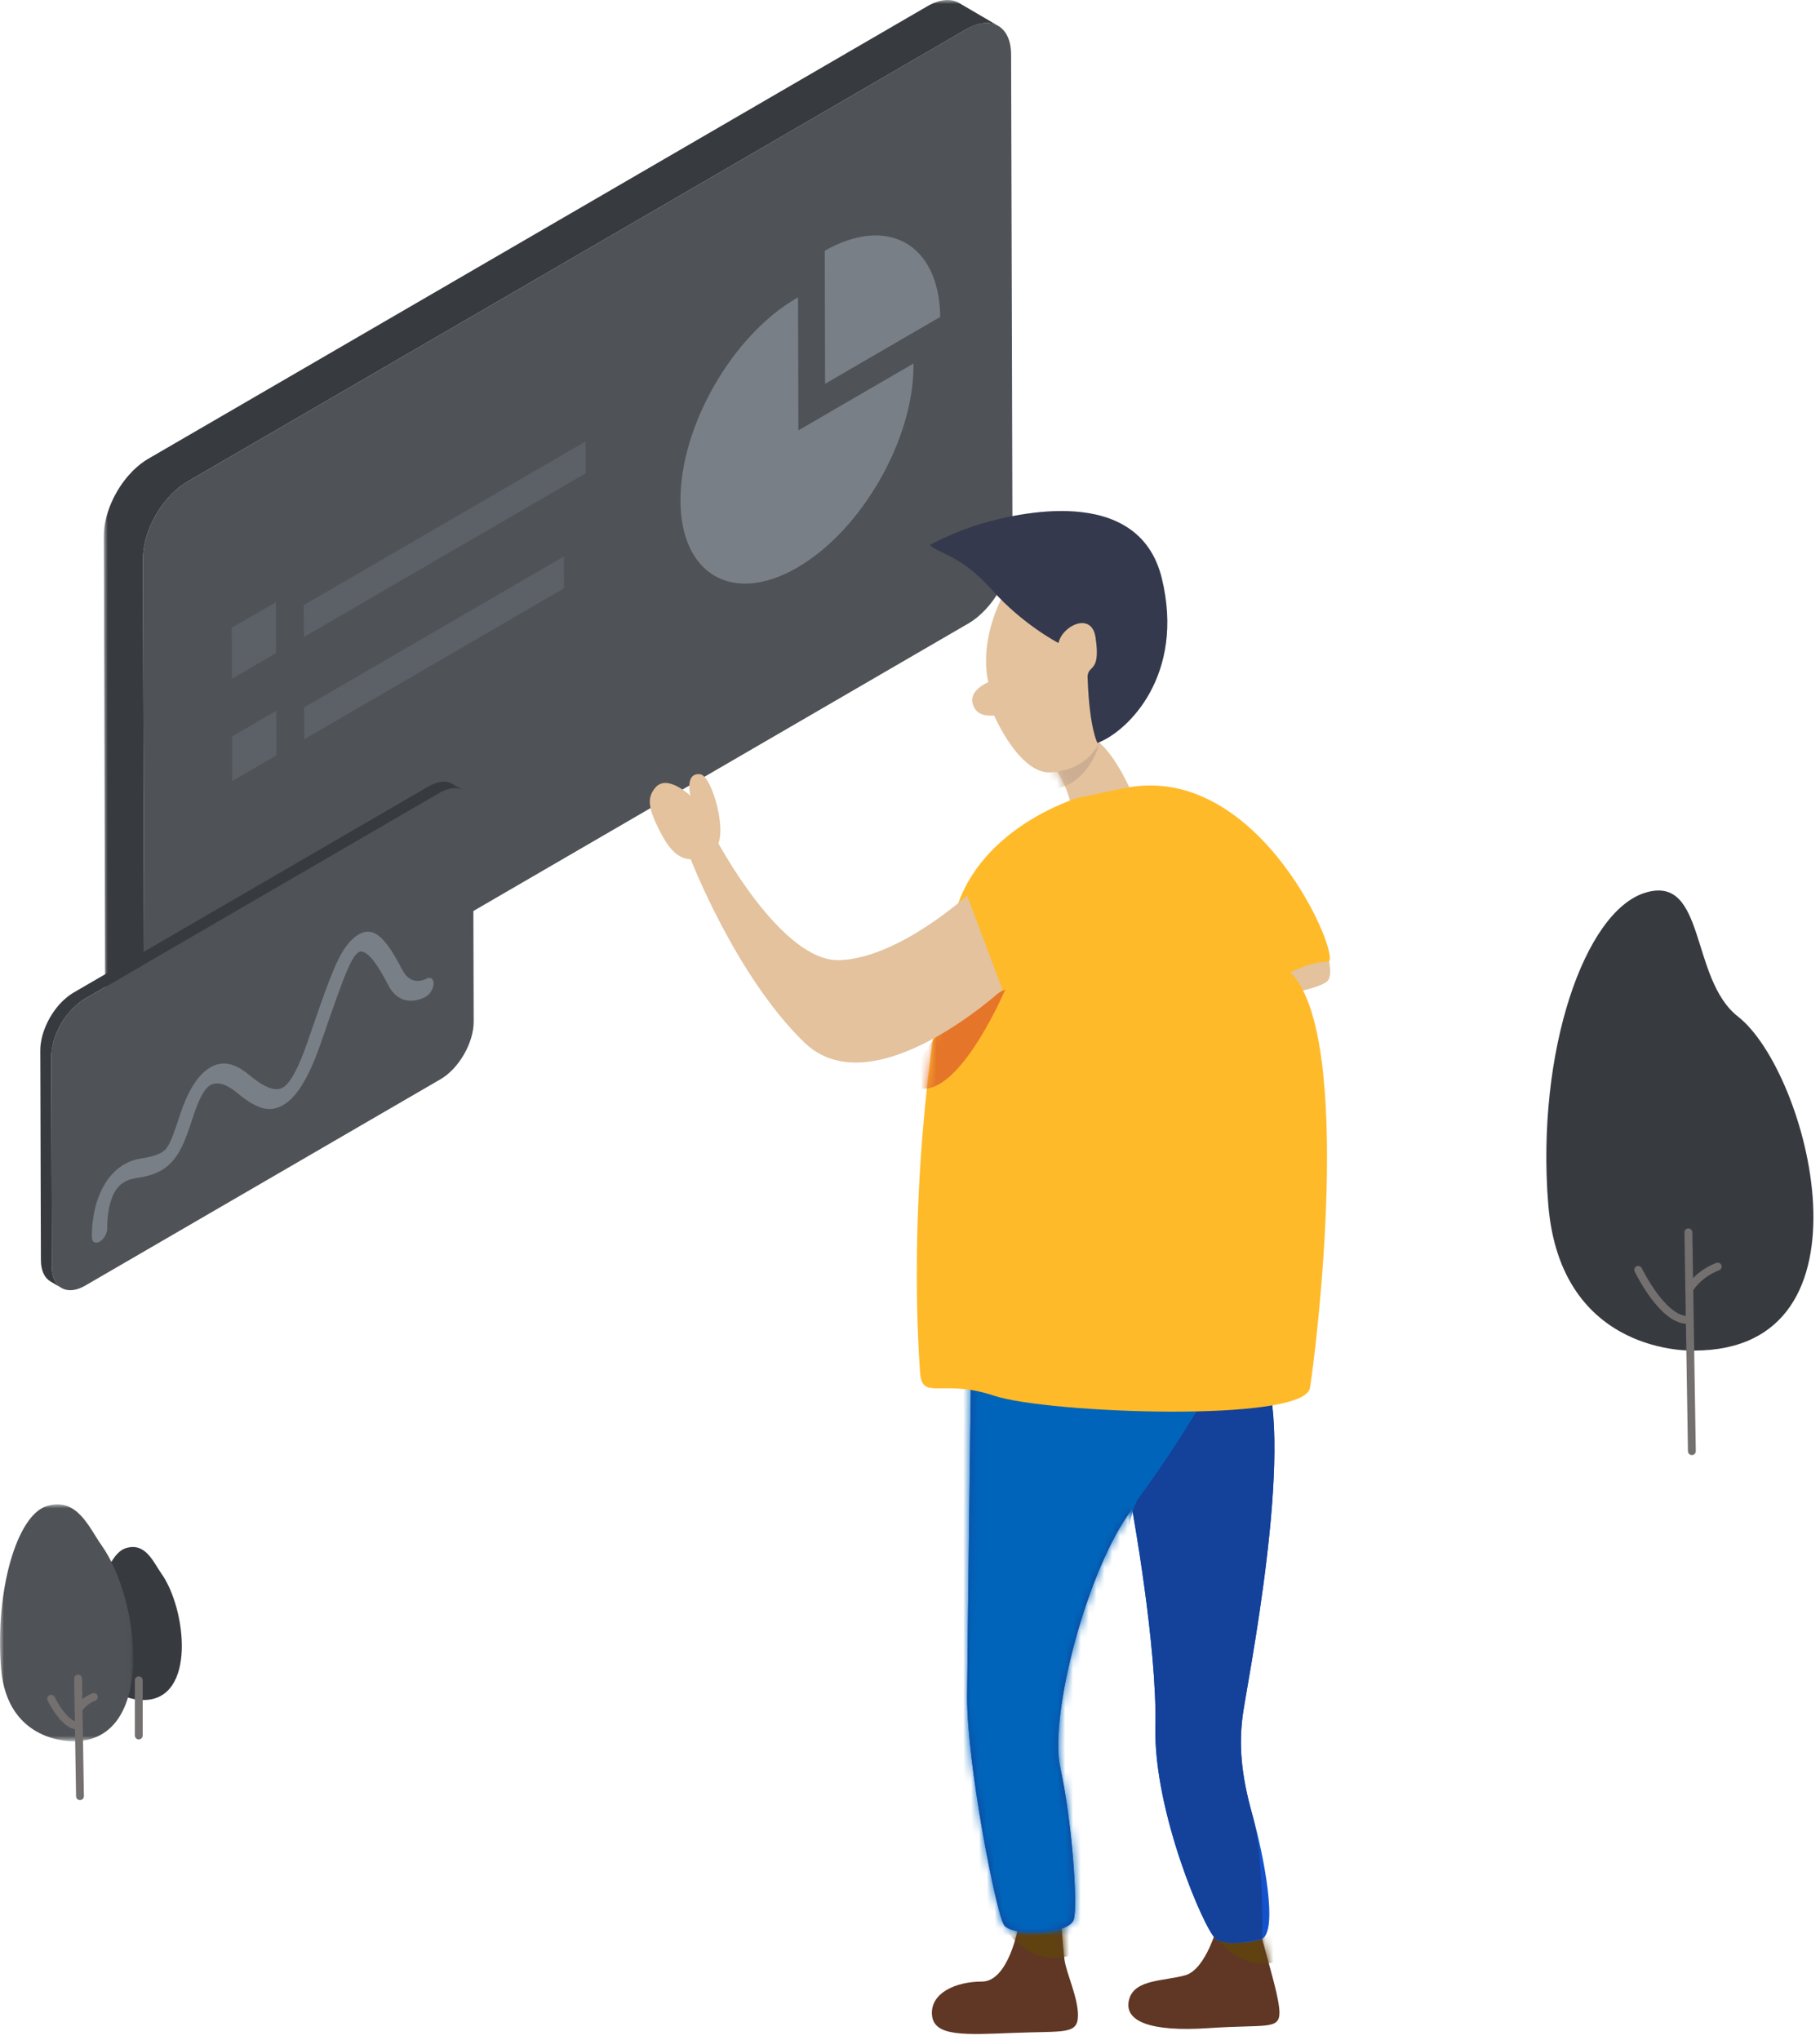 <?xml version="1.0" encoding="UTF-8"?>
<svg width="232px" height="260px" viewBox="0 0 232 260" version="1.1" xmlns="http://www.w3.org/2000/svg" xmlns:xlink="http://www.w3.org/1999/xlink">
    <title>no-data</title>
    <defs>
        <path d="M11.411,0.222 C11.411,0.222 9.939,5.959 7.24,6.708 L7.24,6.708 C4.541,7.456 0.86,7.207 0.124,9.701 L0.124,9.701 C-0.726,12.576 2.823,13.941 10.185,13.442 L10.185,13.442 C17.547,12.943 19.263,13.692 19.263,11.447 L19.263,11.447 C19.263,9.08 16.81,1.969 16.81,0.721 L16.81,0.721 C16.81,0.155 15.695,0 14.479,0 L14.479,0 C13.019,0 11.411,0.222 11.411,0.222 L11.411,0.222 Z" id="path-1"></path>
        <path d="M11.031,1.76 C11.031,1.76 9.806,8.798 6.379,8.798 L6.379,8.798 C2.952,8.798 -0.232,10.306 0.013,13.071 L0.013,13.071 C0.258,15.836 4.176,15.584 10.542,15.333 L10.542,15.333 C16.908,15.082 18.621,15.584 18.621,13.071 L18.621,13.071 C18.621,10.793 17.153,7.791 16.908,6.033 L16.908,6.033 C16.663,4.273 16.418,0 16.418,0 L16.418,0 L11.031,1.76 Z" id="path-3"></path>
        <path d="M0.494,4.334 C0.494,4.334 0,44.069 0,46.085 L0,46.085 C0,54.835 3.711,73.585 4.701,75.085 L4.701,75.085 C5.69,76.585 13.112,76.334 13.607,74.335 L13.607,74.335 C14.102,72.335 13.36,61.835 11.875,55.085 L11.875,55.085 C10.391,48.335 15.339,29.585 21.029,22.084 L21.029,22.084 C21.029,22.084 24.234,39.584 23.997,49.835 L23.997,49.835 C23.751,60.584 30.183,75.585 31.667,76.835 L31.667,76.835 C33.152,78.086 37.606,76.835 37.606,76.835 L37.606,76.835 C37.606,76.835 37.853,66.335 36.369,61.085 L36.369,61.085 C34.884,55.835 34.637,52.085 35.131,48.335 L35.131,48.335 C35.626,44.585 41.811,14.084 37.853,4.334 L37.853,4.334 C36.533,1.084 31.942,0 26.408,0 L26.408,0 C15.338,0 0.494,4.334 0.494,4.334 L0.494,4.334 Z" id="path-5"></path>
        <path d="M1.592,3.58 L6.421,6.449 C5.441,5.867 4.834,4.629 4.83,2.87 L4.83,2.87 L0,0 C0.005,1.758 0.613,2.996 1.592,3.58" id="path-7"></path>
        <polygon id="path-9" points="0 0 114.008 0 114.008 133.95 0 133.95"></polygon>
        <path d="M0.527,0.583 L0.923,0.814 C0.867,0.774 0.81,0.74 0.758,0.708 L0.758,0.708 L0.361,0.476 C0.416,0.508 0.471,0.544 0.527,0.583" id="path-11"></path>
        <path d="M0.667,0.663 C0.765,0.72 0.861,0.774 0.957,0.826 L0.957,0.826 L0.561,0.595 C0.485,0.553 0.406,0.511 0.327,0.464 L0.327,0.464" id="path-13"></path>
        <path d="M0.667,0.663 C0.765,0.72 0.861,0.774 0.957,0.826 L0.957,0.826 L0.561,0.595 C0.485,0.553 0.406,0.511 0.327,0.464 L0.327,0.464" id="path-15"></path>
        <polygon id="path-17" points="0 0 16.989 0 16.989 30.196 0 30.196"></polygon>
        <path d="M0,3.56 C0,3.56 3.474,8.023 2.482,11.743 L2.482,11.743 C1.489,15.462 10.916,9.015 10.916,9.015 L10.916,9.015 C10.916,9.015 7.939,0.832 4.218,0.088 L4.218,0.088 C3.916,0.028 3.637,0 3.376,0 L3.376,0 C0.42,0 0,3.56 0,3.56 L0,3.56 Z" id="path-19"></path>
        <path d="M26.511,0.328 L20.546,1.58 C20.546,1.58 7.107,5.528 4.64,17.352 L4.64,17.352 C-1.573,47.143 0.158,71.053 0.414,74.932 L0.414,74.932 C0.555,77.045 1.402,77.018 3.311,76.992 L3.311,76.992 C4.797,76.97 6.923,76.95 9.86,77.936 L9.86,77.936 C16.57,80.189 49.377,81.441 50.122,76.934 L50.122,76.934 C50.867,72.428 55.839,32.122 47.637,23.861 L47.637,23.861 C47.637,23.861 50.121,22.513 52.413,22.513 L52.413,22.513 C54.274,22.513 45.197,0.002 29.758,0 L29.758,0 C28.705,0 27.623,0.104 26.511,0.328 L26.511,0.328 Z" id="path-21"></path>
    </defs>
    <g id="空状态插画-暗色" stroke="none" stroke-width="1" fill="none" fill-rule="evenodd">
        <g id="旧版缺省状态-browser-too-old备份-4" transform="translate(-284, -270)">
            <g id="no-data" transform="translate(284, 270)">
                <g id="Fill-2" transform="translate(143.833, 245.072)" fill="#603624" fill-rule="nonzero">
                    <path d="M11.411,0.223 C11.411,0.223 9.939,5.96 7.24,6.708 C4.54,7.456 0.86,7.207 0.123,9.701 C-0.726,12.577 2.823,13.941 10.184,13.442 C17.546,12.944 19.263,13.692 19.263,11.447 C19.263,9.08 16.81,1.969 16.81,0.721 C16.81,-0.526 11.411,0.223 11.411,0.223" id="路径"></path>
                </g>
                <g id="Fill-3-Clipped" transform="translate(143.833, 245.072)">
                    <mask id="mask-2" fill="white">
                        <use xlink:href="#path-1"></use>
                    </mask>
                    <g id="path-1"></g>
                    <path d="M9.501,-0.872 C9.501,-0.872 12.446,6.112 18.335,5.115 C24.225,4.117 21.28,-0.872 21.28,-0.872 L14.409,-2.867 L9.501,-0.872 Z" id="Fill-3" fill="#604211" fill-rule="nonzero" mask="url(#mask-2)"></path>
                </g>
                <path d="M129.822,245.541 C129.822,245.541 128.597,252.579 125.17,252.579 C121.742,252.579 118.559,254.088 118.804,256.853 C119.049,259.618 122.966,259.366 129.332,259.115 C135.698,258.864 137.412,259.366 137.412,256.853 C137.412,254.575 135.943,251.574 135.698,249.814 C135.453,248.055 135.208,243.782 135.208,243.782 L129.822,245.541 Z" id="Fill-5" fill="#603624" fill-rule="nonzero"></path>
                <g id="Fill-7-Clipped" transform="translate(118.791, 243.782)">
                    <mask id="mask-4" fill="white">
                        <use xlink:href="#path-3"></use>
                    </mask>
                    <g id="path-3"></g>
                    <path d="M7.901,-0.349 C7.901,-0.349 10.839,6.689 16.716,5.684 C22.592,4.679 19.654,-0.349 19.654,-0.349 L12.798,-2.36 L7.901,-0.349 Z" id="Fill-7" fill="#604211" fill-rule="nonzero" mask="url(#mask-4)"></path>
                </g>
                <path d="M123.78,174.596 C123.78,174.596 123.285,214.349 123.285,216.366 C123.285,225.12 126.996,243.88 127.986,245.38 C128.976,246.881 136.398,246.631 136.892,244.63 C137.387,242.629 136.645,232.124 135.161,225.371 C133.676,218.617 138.624,199.858 144.315,192.354 C144.315,192.354 147.519,209.862 147.283,220.118 C147.036,230.873 153.486,245.86 154.953,247.131 C155.996,248.035 160.06,247.578 160.891,247.131 C162.923,246.034 161.138,236.626 159.654,231.373 C158.169,226.121 157.922,222.369 158.417,218.617 C158.911,214.865 165.096,184.351 161.138,174.596 C157.18,164.841 123.78,174.596 123.78,174.596" id="Fill-9" fill="#1452CC" fill-rule="nonzero"></path>
                <g id="Fill-11-Clipped" transform="translate(123.285, 170.26)">
                    <mask id="mask-6" fill="white">
                        <use xlink:href="#path-5"></use>
                    </mask>
                    <use id="path-5" fill="#144199" xlink:href="#path-5"></use>
                    <path d="M32.711,3.737 C32.711,3.737 27.762,12.737 21.825,20.738 C19.305,24.133 16.877,55.738 16.877,55.738 C16.877,55.738 17.866,81.739 16.877,82.739 C15.887,83.739 2.032,98.739 1.043,97.739 C0.053,96.739 -15.781,81.739 -15.781,81.739 L-18.75,23.738 L-12.812,-1.263 L11.929,-10.263 L39.638,-6.263 L32.711,3.737 Z" id="Fill-11" fill="#0065BA" fill-rule="nonzero" mask="url(#mask-6)"></path>
                </g>
                <g id="编组" transform="translate(12.2, 113.507)">
                    <path d="M156.634,6.873 C156.634,6.873 157.994,10.557 156.997,11.559 C156,12.56 150.018,13.562 150.018,13.562 L152.012,6.551 L153.009,5.55 L156.634,6.873 Z" id="Fill-13" fill="#E3C29D" fill-rule="nonzero"></path>
                    <path d="M203.749,58.642 C203.749,58.642 186.704,59.419 185.155,39.964 C183.605,20.507 189.803,2.607 197.551,0.272 C205.3,-2.063 203.196,11.263 209.343,16.065 C218.316,23.075 227.769,58.642 203.749,58.642" id="Fill-15" fill="#373B3F" fill-rule="nonzero"></path>
                    <path d="M6.088,103.181 C6.088,103.181 0.584,103.432 0.085,97.15 C-0.416,90.869 1.362,84.572 3.864,83.818 C6.364,83.064 7.334,85.6 8.361,87.046 C11.576,91.564 12.861,103.185 6.088,103.181" id="Fill-17" fill="#373B3F" fill-rule="nonzero"></path>
                    <line x1="5.489" y1="100.668" x2="5.489" y2="107.703" id="Stroke-19" stroke="#757070" stroke-linecap="round" stroke-linejoin="round"></line>
                </g>
                <g id="Fill-21-Clipped" transform="translate(13.484, 130.92)">
                    <mask id="mask-8" fill="white">
                        <use xlink:href="#path-7"></use>
                    </mask>
                    <g id="path-7"></g>
                    <path d="M6.421,6.449 L1.593,3.58 C0.613,2.996 0.005,1.758 0,-0.001 L4.83,2.869 C4.834,4.628 5.441,5.867 6.421,6.449" id="Fill-21" fill="#858585" fill-rule="nonzero" mask="url(#mask-8)"></path>
                </g>
                <g id="编组" transform="translate(5.137, 0)">
                    <path d="M118.093,3.693 C121.208,1.884 123.742,3.337 123.751,6.937 L123.927,69.673 C123.938,73.273 121.422,77.658 118.307,79.467 L18.922,137.194 C15.807,139.002 13.274,137.55 13.264,133.949 L13.087,71.214 C13.077,67.613 15.594,63.229 18.708,61.419 L118.093,3.693 Z" id="Fill-23" fill="#4F5256" fill-rule="nonzero"></path>
                    <g transform="translate(8.098, 0)" id="Fill-25-Clipped">
                        <mask id="mask-10" fill="white">
                            <use xlink:href="#path-9"></use>
                        </mask>
                        <g id="path-9"></g>
                        <path d="M114.008,3.298 L109.019,0.381 C109.008,0.375 108.999,0.369 108.988,0.363 C108.896,0.312 108.802,0.265 108.704,0.224 C108.687,0.216 108.667,0.211 108.649,0.204 C108.617,0.192 108.585,0.182 108.554,0.17 C108.505,0.153 108.457,0.133 108.406,0.118 C108.355,0.103 108.299,0.093 108.244,0.08 C108.211,0.072 108.178,0.064 108.144,0.057 C108.125,0.054 108.109,0.048 108.09,0.045 C107.98,0.026 107.865,0.012 107.75,0.005 C107.742,0.004 107.736,0.005 107.728,0.004 C107.7,0.003 107.672,0.005 107.644,0.004 C107.556,0.001 107.467,-0.003 107.376,0.001 C107.346,0.003 107.314,0.009 107.283,0.011 C107.227,0.015 107.17,0.022 107.114,0.028 C107.061,0.034 107.009,0.035 106.956,0.044 C106.909,0.051 106.862,0.066 106.816,0.074 C106.739,0.089 106.662,0.105 106.583,0.124 C106.541,0.134 106.502,0.139 106.459,0.151 C106.418,0.162 106.375,0.182 106.334,0.195 C106.203,0.234 106.07,0.28 105.935,0.333 C105.888,0.351 105.843,0.361 105.795,0.381 C105.769,0.392 105.742,0.41 105.715,0.421 C105.482,0.523 105.247,0.637 105.005,0.777 L5.621,58.502 C5.321,58.676 5.028,58.88 4.741,59.1 C4.694,59.137 4.644,59.172 4.596,59.211 C4.323,59.426 4.06,59.662 3.802,59.913 C3.782,59.933 3.758,59.95 3.737,59.971 C3.696,60.011 3.658,60.057 3.618,60.099 C3.488,60.229 3.363,60.364 3.24,60.503 C3.2,60.546 3.16,60.586 3.121,60.63 C3.088,60.668 3.058,60.709 3.026,60.746 C2.952,60.835 2.878,60.925 2.805,61.017 C2.758,61.076 2.708,61.131 2.663,61.191 C2.624,61.241 2.589,61.293 2.553,61.341 C2.5,61.413 2.447,61.485 2.395,61.557 C2.36,61.606 2.322,61.654 2.288,61.704 C2.229,61.788 2.173,61.875 2.116,61.96 C2.08,62.016 2.043,62.07 2.006,62.126 C1.992,62.149 1.975,62.171 1.961,62.194 C1.861,62.352 1.764,62.511 1.67,62.673 L1.652,62.706 C1.632,62.739 1.616,62.772 1.596,62.806 C1.531,62.92 1.466,63.035 1.405,63.151 C1.376,63.206 1.349,63.261 1.322,63.316 C1.294,63.373 1.265,63.428 1.237,63.485 C1.212,63.535 1.185,63.584 1.163,63.634 C1.098,63.766 1.039,63.901 0.98,64.035 C0.969,64.059 0.958,64.083 0.947,64.107 C0.944,64.114 0.941,64.12 0.938,64.126 C0.865,64.295 0.797,64.465 0.73,64.635 C0.719,64.666 0.709,64.698 0.698,64.729 C0.675,64.791 0.653,64.853 0.632,64.916 C0.6,65 0.568,65.085 0.541,65.17 C0.518,65.237 0.501,65.303 0.479,65.371 C0.455,65.449 0.43,65.526 0.408,65.604 C0.394,65.653 0.379,65.701 0.365,65.749 C0.341,65.835 0.323,65.922 0.302,66.009 C0.277,66.106 0.252,66.203 0.231,66.299 C0.224,66.333 0.214,66.367 0.206,66.4 C0.191,66.47 0.183,66.54 0.171,66.609 C0.141,66.76 0.114,66.911 0.093,67.061 C0.087,67.102 0.077,67.145 0.072,67.186 C0.067,67.225 0.069,67.263 0.064,67.302 C0.025,67.638 0,67.971 0,68.297 L0.177,131.033 L5.166,133.95 L4.989,71.214 C4.988,70.888 5.015,70.554 5.053,70.218 C5.063,70.138 5.07,70.059 5.082,69.979 C5.104,69.829 5.131,69.676 5.16,69.524 C5.18,69.421 5.196,69.319 5.22,69.215 C5.241,69.12 5.267,69.023 5.291,68.926 C5.324,68.791 5.358,68.657 5.398,68.522 C5.421,68.444 5.444,68.366 5.47,68.287 C5.516,68.136 5.566,67.985 5.62,67.834 C5.643,67.771 5.663,67.708 5.687,67.645 C5.765,67.437 5.847,67.229 5.937,67.023 C5.947,66.999 5.958,66.976 5.968,66.953 C6.05,66.768 6.136,66.584 6.226,66.402 C6.255,66.345 6.282,66.29 6.311,66.234 C6.399,66.062 6.49,65.891 6.585,65.723 C6.604,65.69 6.622,65.656 6.641,65.623 C6.754,65.426 6.874,65.232 6.996,65.041 C7.032,64.987 7.068,64.933 7.105,64.877 C7.196,64.741 7.29,64.606 7.385,64.473 C7.436,64.402 7.489,64.331 7.541,64.26 C7.625,64.149 7.71,64.04 7.797,63.932 C7.868,63.842 7.941,63.752 8.014,63.665 C8.086,63.581 8.158,63.5 8.23,63.418 C8.353,63.281 8.478,63.147 8.605,63.016 C8.668,62.953 8.73,62.89 8.792,62.829 C9.048,62.578 9.314,62.343 9.585,62.127 C9.634,62.089 9.682,62.054 9.731,62.017 C10.018,61.798 10.31,61.593 10.61,61.419 L109.995,3.694 C110.236,3.554 110.471,3.44 110.705,3.339 C110.778,3.307 110.852,3.278 110.924,3.25 C111.058,3.197 111.192,3.152 111.324,3.111 C111.407,3.086 111.491,3.062 111.574,3.041 C111.651,3.023 111.728,3.006 111.804,2.991 C111.906,2.973 112.004,2.956 112.102,2.945 C112.16,2.939 112.217,2.932 112.272,2.928 C112.396,2.92 112.516,2.917 112.634,2.921 C112.662,2.922 112.69,2.92 112.716,2.922 C112.861,2.93 112.998,2.948 113.133,2.975 C113.167,2.981 113.2,2.99 113.233,2.997 C113.338,3.022 113.443,3.052 113.542,3.087 C113.574,3.099 113.608,3.11 113.639,3.121 C113.767,3.172 113.891,3.23 114.008,3.298 L114.004,3.296 C114.006,3.297 114.008,3.298 114.008,3.298" id="Fill-25" fill="#373B3F" fill-rule="nonzero" mask="url(#mask-10)"></path>
                    </g>
                    <path d="M50.923,101.037 C53.258,99.682 55.161,100.773 55.168,103.471 L55.244,130.214 C55.251,132.914 53.361,136.201 51.027,137.556 L5.721,163.871 C3.386,165.228 1.483,164.144 1.475,161.445 L1.4,134.701 C1.392,132.003 3.284,128.709 5.618,127.353 L50.923,101.037 Z" id="Fill-27" fill="#4F5256" fill-rule="nonzero"></path>
                    <path d="M52.533,99.924 C52.525,99.919 52.517,99.915 52.51,99.91 C52.441,99.871 52.37,99.836 52.298,99.806 C52.284,99.8 52.269,99.797 52.256,99.791 C52.231,99.781 52.208,99.774 52.183,99.766 C52.147,99.752 52.111,99.737 52.073,99.727 C52.033,99.715 51.992,99.707 51.952,99.698 C51.927,99.693 51.901,99.686 51.876,99.681 C51.862,99.678 51.849,99.674 51.836,99.671 C51.752,99.656 51.667,99.647 51.579,99.641 L51.562,99.641 C51.544,99.64 51.524,99.641 51.505,99.641 C51.436,99.637 51.369,99.636 51.299,99.639 C51.276,99.64 51.252,99.645 51.229,99.646 C51.188,99.649 51.146,99.653 51.104,99.658 C51.064,99.663 51.024,99.664 50.983,99.67 C50.949,99.676 50.914,99.687 50.879,99.694 C50.821,99.704 50.765,99.716 50.706,99.731 C50.674,99.738 50.644,99.742 50.611,99.75 C50.581,99.759 50.548,99.774 50.517,99.783 C50.419,99.813 50.32,99.848 50.22,99.887 C50.184,99.901 50.15,99.908 50.114,99.923 C50.094,99.932 50.073,99.945 50.053,99.953 C49.879,100.029 49.702,100.114 49.524,100.219 L4.217,126.534 C3.945,126.692 3.68,126.882 3.422,127.089 C3.337,127.156 3.259,127.233 3.177,127.305 C3.052,127.414 2.925,127.515 2.806,127.634 C2.75,127.688 2.7,127.749 2.645,127.806 C2.597,127.855 2.551,127.906 2.503,127.957 C2.451,128.015 2.396,128.069 2.343,128.129 C2.226,128.265 2.111,128.405 2,128.55 C1.961,128.6 1.924,128.653 1.886,128.706 C1.866,128.732 1.846,128.759 1.827,128.786 C1.791,128.836 1.754,128.884 1.718,128.934 C1.633,129.056 1.551,129.179 1.473,129.304 C1.397,129.423 1.324,129.542 1.254,129.663 C1.248,129.674 1.243,129.683 1.237,129.694 C1.231,129.704 1.225,129.714 1.22,129.723 C1.165,129.822 1.108,129.922 1.054,130.022 C0.992,130.142 0.93,130.264 0.872,130.386 C0.82,130.495 0.77,130.605 0.722,130.716 C0.719,130.722 0.715,130.729 0.712,130.736 C0.709,130.743 0.706,130.749 0.704,130.756 C0.649,130.883 0.597,131.01 0.549,131.139 C0.497,131.271 0.449,131.406 0.404,131.541 C0.384,131.606 0.365,131.674 0.345,131.74 C0.336,131.768 0.326,131.798 0.317,131.827 C0.304,131.876 0.286,131.925 0.273,131.973 C0.228,132.137 0.188,132.3 0.154,132.462 C0.134,132.559 0.121,132.657 0.104,132.754 C0.095,132.805 0.086,132.857 0.078,132.909 C0.071,132.956 0.06,133.005 0.054,133.052 C0.018,133.333 -0.001,133.611 0,133.883 L0.075,160.627 C0.079,161.965 0.55,162.907 1.307,163.349 L2.708,164.168 C1.949,163.725 1.479,162.785 1.476,161.445 L1.4,134.701 C1.399,134.384 1.429,134.057 1.479,133.728 C1.486,133.677 1.496,133.625 1.505,133.573 C1.557,133.265 1.628,132.956 1.718,132.646 C1.727,132.617 1.736,132.587 1.745,132.557 C1.847,132.222 1.969,131.886 2.113,131.556 L2.122,131.535 C2.269,131.197 2.437,130.864 2.622,130.541 C2.626,130.532 2.631,130.523 2.637,130.514 C2.818,130.199 3.017,129.895 3.228,129.603 C3.247,129.577 3.267,129.551 3.287,129.524 C3.482,129.262 3.689,129.013 3.905,128.776 C3.951,128.725 3.997,128.675 4.045,128.625 C4.216,128.446 4.397,128.283 4.577,128.124 C4.66,128.052 4.738,127.973 4.823,127.907 C5.08,127.7 5.345,127.511 5.618,127.352 L50.923,101.037 C51.104,100.933 51.28,100.848 51.454,100.772 C51.51,100.747 51.564,100.726 51.62,100.705 C51.72,100.666 51.82,100.631 51.918,100.602 C51.981,100.582 52.044,100.564 52.106,100.548 C52.164,100.534 52.223,100.523 52.28,100.511 C52.355,100.497 52.43,100.485 52.503,100.477 C52.546,100.472 52.589,100.467 52.631,100.464 C52.723,100.457 52.814,100.456 52.904,100.458 C52.924,100.459 52.944,100.458 52.964,100.459 C53.072,100.465 53.175,100.48 53.276,100.499 C53.302,100.504 53.327,100.511 53.352,100.517 C53.431,100.534 53.509,100.557 53.584,100.584 C53.608,100.592 53.632,100.6 53.656,100.61 C53.752,100.648 53.845,100.691 53.933,100.742 L52.533,99.924 Z" id="Fill-29" fill="#373B3F" fill-rule="nonzero"></path>
                    <path d="M99.997,31.956 C108.06,27.383 114.596,31.13 114.718,40.395 L100.045,48.917 L99.997,31.956 Z" id="Fill-31" fill="#797F87" fill-rule="nonzero"></path>
                    <path d="M96.59,37.895 L96.637,54.856 L111.309,46.333 L111.311,46.539 C111.337,56.029 104.711,67.574 96.508,72.339 C88.299,77.106 81.63,73.283 81.604,63.793 C81.577,54.312 88.204,42.766 96.412,37.998 L96.59,37.895 Z" id="Fill-33" fill="#797F87" fill-rule="nonzero"></path>
                    <polygon id="Fill-35" fill="#5C6067" fill-rule="nonzero" points="30.043 76.734 30.062 83.253 24.421 86.53 24.402 80.009"></polygon>
                    <polygon id="Fill-37" fill="#5C6067" fill-rule="nonzero" points="66.74 70.925 66.751 75.002 33.625 94.244 33.613 90.166"></polygon>
                    <polygon id="Fill-39" fill="#5C6067" fill-rule="nonzero" points="69.519 56.251 69.531 60.328 33.588 81.205 33.576 77.128"></polygon>
                    <polygon id="Fill-41" fill="#5C6067" fill-rule="nonzero" points="30.082 90.587 30.098 96.292 24.458 99.567 24.442 93.862"></polygon>
                </g>
                <g id="Fill-43-Clipped" transform="translate(46.232, 121.246)">
                    <mask id="mask-12" fill="white">
                        <use xlink:href="#path-11"></use>
                    </mask>
                    <g id="path-11"></g>
                    <path d="M0.923,0.814 L0.526,0.583 C0.471,0.544 0.414,0.509 0.362,0.476 L0.757,0.708 C0.811,0.739 0.866,0.775 0.923,0.814" id="Fill-43" fill="#6E1212" fill-rule="nonzero" mask="url(#mask-12)"></path>
                </g>
                <g id="编组" transform="translate(32.748, 138.014)">
                    <g id="Fill-45-Clipped">
                        <mask id="mask-14" fill="white">
                            <use xlink:href="#path-13"></use>
                        </mask>
                        <g id="path-13"></g>
                        <path d="M0.667,0.663 L0.271,0.431 C0.31,0.454 0.348,0.475 0.384,0.497 L0.78,0.728 C0.743,0.707 0.705,0.685 0.667,0.663" id="Fill-45" fill="#831515" fill-rule="nonzero" mask="url(#mask-14)"></path>
                    </g>
                    <g id="Fill-47-Clipped">
                        <mask id="mask-16" fill="white">
                            <use xlink:href="#path-15"></use>
                        </mask>
                        <g id="path-15"></g>
                        <path d="M0.78,0.727 L0.383,0.497 C0.444,0.531 0.503,0.562 0.561,0.593 L0.958,0.826 C0.898,0.795 0.839,0.761 0.78,0.727" id="Fill-47" fill="#871616" fill-rule="nonzero" mask="url(#mask-16)"></path>
                    </g>
                </g>
                <g id="编组" transform="translate(0, 93.514)">
                    <path d="M45.723,25.592 C46.113,25.366 46.455,25.271 46.767,25.244 C47.071,25.229 47.352,25.279 47.607,25.381 C48.116,25.584 48.556,25.96 48.977,26.437 C49.819,27.395 50.58,28.768 51.302,30.134 C51.878,31.224 52.584,31.483 53.163,31.514 C53.748,31.542 54.232,31.298 54.294,31.261 C54.854,30.951 55.28,31.218 55.275,31.846 C55.272,32.464 54.834,33.21 54.305,33.518 C54.101,33.633 53.355,34.026 52.426,34.042 C51.46,34.068 50.313,33.63 49.527,32.118 C49.06,31.229 48.588,30.357 48.108,29.637 C47.629,28.915 47.145,28.337 46.704,28.033 C46.418,27.833 46.151,27.761 45.98,27.773 C45.877,27.78 45.813,27.809 45.757,27.834 C45.528,27.982 45.414,28.077 45.179,28.398 C44.957,28.717 44.641,29.283 44.268,30.152 C43.504,31.904 42.508,34.782 40.98,39.208 C40.425,40.815 39.889,42.155 39.326,43.298 C38.764,44.438 38.168,45.395 37.49,46.163 C37.045,46.669 36.557,47.078 36.082,47.354 C35.529,47.675 34.989,47.819 34.492,47.843 C33.99,47.863 33.514,47.766 33.042,47.591 C32.107,47.229 31.163,46.566 30.13,45.718 C29.334,45.063 28.639,44.725 28.079,44.623 C27.512,44.519 27.107,44.63 26.82,44.795 C26.63,44.906 26.477,45.038 26.307,45.233 C26.142,45.425 25.958,45.686 25.769,46.017 C25.395,46.673 25.01,47.617 24.676,48.648 C24.366,49.576 24.095,50.395 23.818,51.144 C23.539,51.885 23.249,52.568 22.882,53.223 C22.635,53.658 22.344,54.085 22.014,54.46 C21.577,54.964 21.082,55.368 20.574,55.663 C19.628,56.204 18.618,56.46 17.27,56.67 C16.679,56.763 16.208,56.94 15.847,57.15 C15.307,57.472 15.009,57.806 14.73,58.232 C14.459,58.653 14.231,59.205 14.061,59.81 C13.721,61.006 13.667,62.323 13.669,62.807 C13.669,62.915 13.673,62.98 13.675,63.001 C13.703,63.609 13.291,64.385 12.752,64.727 C12.186,65.057 11.747,64.845 11.721,64.254 C11.72,64.231 11.714,64.125 11.713,63.941 C11.712,63.465 11.741,62.494 11.947,61.308 C12.167,60.116 12.562,58.666 13.457,57.253 C14.045,56.313 14.873,55.454 15.813,54.907 C16.482,54.519 17.181,54.275 17.944,54.156 C19.183,53.972 20.04,53.703 20.544,53.411 C20.847,53.235 21.006,53.092 21.152,52.934 C21.292,52.765 21.43,52.559 21.607,52.214 C21.956,51.534 22.366,50.349 22.902,48.709 C23.198,47.809 23.532,46.924 23.937,46.08 C24.342,45.235 24.822,44.412 25.444,43.7 C25.856,43.226 26.325,42.82 26.814,42.537 C27.589,42.087 28.377,41.96 29.16,42.108 C29.949,42.26 30.757,42.68 31.637,43.403 C32.383,44.022 33.071,44.518 33.689,44.85 C34.307,45.182 34.867,45.334 35.312,45.311 C35.618,45.295 35.859,45.221 36.075,45.096 C36.259,44.989 36.437,44.842 36.645,44.603 C36.855,44.371 37.102,44.03 37.368,43.567 C37.912,42.634 38.551,41.191 39.226,39.213 C40.374,35.888 41.226,33.417 41.951,31.534 C42.677,29.659 43.259,28.344 44.025,27.238 C44.525,26.523 45.134,25.933 45.723,25.592" id="Fill-49" fill="#797F87" fill-rule="nonzero"></path>
                    <g transform="translate(0, 98.238)" id="Fill-51-Clipped">
                        <mask id="mask-18" fill="white">
                            <use xlink:href="#path-17"></use>
                        </mask>
                        <g id="path-17"></g>
                        <path d="M9.42,30.193 C9.42,30.193 0.904,30.582 0.131,20.855 C-0.643,11.13 2.107,1.38 5.978,0.212 C9.85,-0.955 11.348,2.972 12.939,5.21 C17.912,12.207 19.901,30.199 9.42,30.193" id="Fill-51" fill="#4F5256" fill-rule="nonzero" mask="url(#mask-18)"></path>
                    </g>
                    <line x1="9.956" y1="120.441" x2="10.195" y2="135.434" id="Stroke-53" stroke="#757070" stroke-linecap="round" stroke-linejoin="round"></line>
                    <path d="M6.517,123.012 C6.517,123.012 8.214,126.535 9.956,126.438" id="Stroke-55" stroke="#757070" stroke-linecap="round" stroke-linejoin="round"></path>
                    <path d="M10.03,124.312 C10.221,124.01 10.801,123.239 11.965,122.786" id="Stroke-57" stroke="#757070" stroke-linecap="round" stroke-linejoin="round"></path>
                    <line x1="215.223" y1="63.566" x2="215.667" y2="91.453" id="Stroke-59" stroke="#757070" stroke-linecap="round" stroke-linejoin="round"></line>
                    <path d="M208.828,68.348 C208.828,68.348 211.983,74.902 215.223,74.721" id="Stroke-61" stroke="#757070" stroke-linecap="round" stroke-linejoin="round"></path>
                    <path d="M215.361,70.767 C215.716,70.205 216.794,68.769 218.96,67.927" id="Stroke-63" stroke="#757070" stroke-linecap="round" stroke-linejoin="round"></path>
                    <path d="M133.962,3.587 C133.962,3.587 137.443,8.085 136.448,11.834 C135.454,15.582 144.901,9.085 144.901,9.085 C144.901,9.085 141.918,0.838 138.189,0.089 C134.46,-0.661 133.962,3.587 133.962,3.587" id="Fill-65" fill="#E3C29D" fill-rule="nonzero"></path>
                </g>
                <g id="Fill-67-Clipped" transform="translate(134.201, 94.159)">
                    <mask id="mask-20" fill="white">
                        <use xlink:href="#path-19"></use>
                    </mask>
                    <g id="path-19"></g>
                    <path d="M6.256,-0.504 C6.256,-0.504 5.264,5.447 0.302,6.439 C-4.659,7.431 1.295,1.48 1.295,1.48 L6.256,-0.504 Z" id="Fill-67" fill="#CCAF93" fill-rule="nonzero" mask="url(#mask-20)"></path>
                </g>
                <g id="编组" transform="translate(116.864, 65.137)" fill-rule="nonzero">
                    <path d="M11.102,10.574 C11.102,10.574 7.871,16.071 9.114,21.818 C9.114,21.818 6.628,22.817 7.126,24.566 C7.623,26.315 9.362,26.065 9.859,26.065 C9.859,26.065 13.09,33.561 17.067,33.311 C21.044,33.061 23.28,30.563 23.529,28.314 C23.777,26.065 24.523,15.322 24.523,15.322 L18.061,10.574 L11.102,10.574 Z" id="Fill-69" fill="#E3C29D"></path>
                    <path d="M1.658,4.328 C1.658,4.328 4.889,2.579 8.368,1.579 C12.309,0.447 28.251,-3.668 31.234,8.575 C34.216,20.818 27.008,28.064 23.032,29.563 C23.032,29.563 22.038,27.814 21.789,21.568 C21.541,19.319 23.548,21.065 22.783,16.071 C22.286,12.823 18.558,14.572 18.061,16.821 C18.061,16.821 13.514,14.476 9.611,10.075 C5.632,5.587 2.895,5.506 1.658,4.328" id="Fill-71" fill="#191F35"></path>
                    <path d="M1.658,4.328 C1.658,4.328 4.889,2.579 8.368,1.579 C12.309,0.447 28.251,-3.668 31.234,8.575 C34.216,20.818 27.008,28.064 23.032,29.563 C23.032,29.563 22.038,27.814 21.789,21.568 C21.541,19.319 23.548,21.065 22.783,16.071 C22.286,12.823 18.558,14.572 18.061,16.821 C18.061,16.821 13.514,14.476 9.611,10.075 C5.632,5.587 2.895,5.506 1.658,4.328" id="Fill-71备份" fill="#FFFFFF" opacity="0.12"></path>
                    <path d="M20.546,36.559 C20.546,36.559 7.106,40.499 4.64,52.3 C-1.573,82.033 0.158,105.897 0.415,109.767 C0.664,113.515 3.149,110.517 9.859,112.766 C16.57,115.014 49.377,116.264 50.122,111.766 C50.868,107.269 55.838,67.042 47.637,58.797 C47.637,58.797 50.121,57.45 52.413,57.45 C54.401,57.45 43.909,31.812 26.511,35.31 L20.546,36.559 Z" id="Fill-73" fill="#FFBA2A"></path>
                </g>
                <g id="Fill-75-Clipped" transform="translate(116.864, 99.963)">
                    <mask id="mask-22" fill="white">
                        <use xlink:href="#path-21"></use>
                    </mask>
                    <g id="path-21"></g>
                    <path d="M11.287,26.156 C11.287,26.156 6.043,38.509 1.08,38.807 C-3.882,39.105 4.518,29.572 4.518,29.572 L11.287,26.156 Z" id="Fill-75" fill="#E57529" fill-rule="nonzero" mask="url(#mask-22)"></path>
                </g>
                <g id="编组" transform="translate(82.832, 98.674)" fill="#E3C29D" fill-rule="nonzero">
                    <path d="M44.948,27.454 C44.948,27.454 28.438,42.671 19.683,34.189 C10.928,25.708 5.174,10.741 5.174,10.741 L8.426,8.247 C8.426,8.247 16.681,23.962 24.186,23.713 C31.69,23.463 40.445,15.481 40.445,15.481 L44.948,27.454 Z" id="Fill-77"></path>
                    <path d="M5.174,2.759 C5.174,2.759 4.424,-0.235 6.425,0.015 C7.994,0.209 10.085,7.985 8.328,9.427 C6.571,10.867 4.007,12.24 1.672,7.997 C-0.377,4.273 -0.329,3.008 0.672,1.761 C2.176,-0.115 5.174,2.759 5.174,2.759" id="Fill-79"></path>
                </g>
            </g>
        </g>
    </g>
</svg>